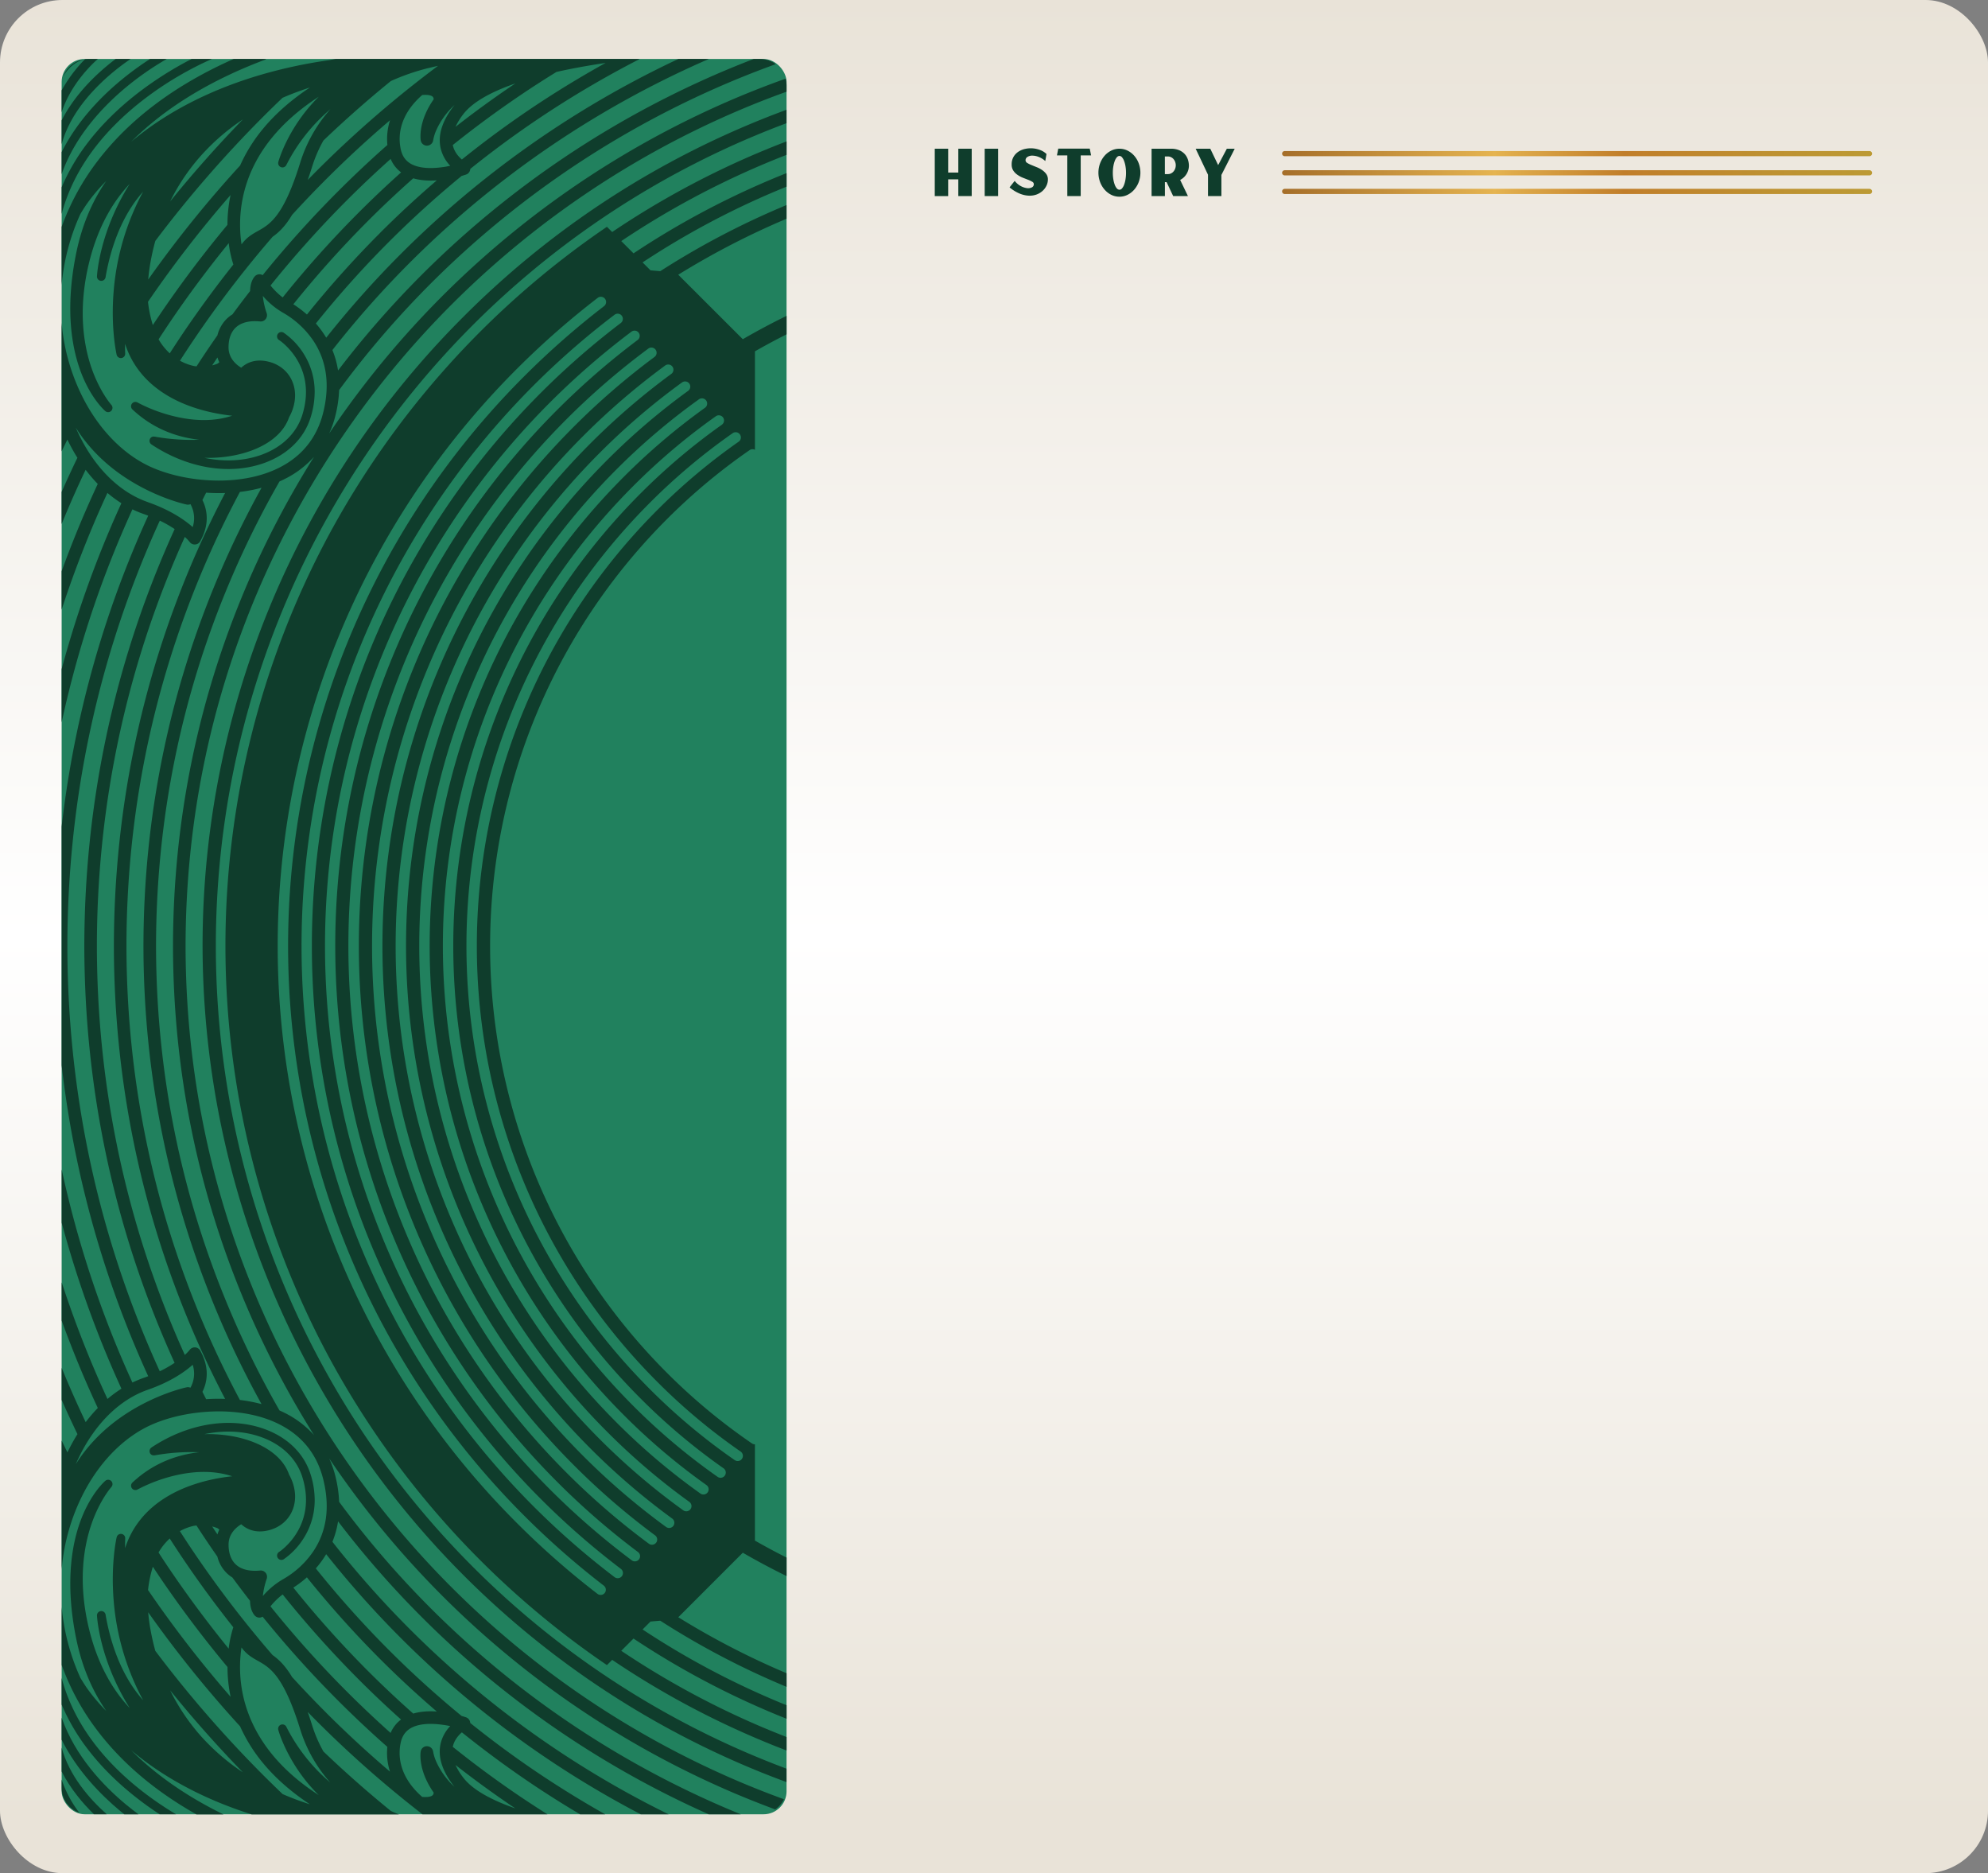 <svg xmlns="http://www.w3.org/2000/svg" xmlns:xlink="http://www.w3.org/1999/xlink" viewBox="0 0 1917.94 1806.85"><rect x="0" y="0" width="1917.94" height="1806.85" fill="#808080" stroke="none"/><defs><linearGradient id="f3f2d4d8-abd4-439d-9682-4a3f9d8ef100" x1="958.97" y1="1806.85" x2="958.97" gradientUnits="userSpaceOnUse"><stop offset="0.03" stop-color="#e9e3d8"/><stop offset="0.5" stop-color="#fff"/><stop offset="1" stop-color="#e9e3d8"/></linearGradient><linearGradient id="e3db144c-8984-433f-994c-97076e937222" x1="1236.91" y1="148.19" x2="1806.1" y2="148.19" gradientUnits="userSpaceOnUse"><stop offset="0" stop-color="#a56e29"/><stop offset="0.36" stop-color="#e5b450"/><stop offset="0.39" stop-color="#dfab4a"/><stop offset="0.58" stop-color="#c17e2a"/><stop offset="0.82" stop-color="#be9131"/><stop offset="1" stop-color="#bc9a34"/></linearGradient><linearGradient id="a86a5c43-e14e-4128-8d1a-696ac9572bf1" x1="1236.91" y1="166.7" x2="1806.1" y2="166.7" xlink:href="#e3db144c-8984-433f-994c-97076e937222"/><linearGradient id="a5baa8f9-9ccc-44f8-8cd9-167730b1697a" x1="1236.91" y1="184.65" x2="1806.1" y2="184.65" xlink:href="#e3db144c-8984-433f-994c-97076e937222"/></defs><title>historyDetailBg</title><g id="e281ad0a-a632-4155-bc8f-763211c574c0" data-name="Layer 2"><g id="a7dd9188-2f86-4453-8251-ca1abd293b81" data-name="COIN DETAIL - HISTORY"><rect width="1917.94" height="1806.85" rx="60.24" style="fill:url(#f3f2d4d8-abd4-439d-9682-4a3f9d8ef100)"/><rect x="59.47" y="56.89" width="699.36" height="1693.17" rx="22.15" style="fill:#21815e"/><path d="M582.53,1529.5a787.67,787.67,0,0,1-76.64-67.31,776.76,776.76,0,0,1,0-1099.46,790,790,0,0,1,76.83-67.46,5,5,0,1,0-6.11-8,799,799,0,0,0-77.81,68.33,786.77,786.77,0,0,0,0,1113.64,796.27,796.27,0,0,0,77.61,68.17,5,5,0,1,0,6.12-8Z" style="fill:none"/><path d="M497.82,676.83a604.85,604.85,0,0,0,129.74,663.69,589.17,589.17,0,0,0,81.31,67.9,5,5,0,0,0,5.71-8.25,579,579,0,0,1-79.93-66.75,594.81,594.81,0,0,1,0-841.92,582.62,582.62,0,0,1,78-65.44,5,5,0,0,0-5.75-8.22,592.18,592.18,0,0,0-79.31,66.56A603.33,603.33,0,0,0,497.82,676.83Z" style="fill:none"/><path d="M599.35,232.56l11.82,11.82A801.45,801.45,0,0,1,743,173.48q7.89-3.33,15.84-6.48V149.37q-11.16,4.35-22.22,9A816.76,816.76,0,0,0,599.35,232.56Z" style="fill:none"/><path d="M455.87,659.11a650.32,650.32,0,0,0,139.5,713.6,630,630,0,0,0,80.38,68,5,5,0,1,0,5.81-8.18,619.78,619.78,0,0,1-79.1-66.88,640.29,640.29,0,0,1,0-906.31,624.57,624.57,0,0,1,77.68-65.95,5,5,0,1,0-5.84-8.16,633.56,633.56,0,0,0-78.93,67A648.85,648.85,0,0,0,455.87,659.11Z" style="fill:none"/><path d="M476.85,668a627.63,627.63,0,0,0,134.61,688.65,608.77,608.77,0,0,0,80.85,67.93,5,5,0,1,0,5.76-8.22,598.45,598.45,0,0,1-79.51-66.81,617.56,617.56,0,0,1,0-874.12,602.8,602.8,0,0,1,77.82-65.69,5,5,0,0,0-5.79-8.19,612.57,612.57,0,0,0-79.13,66.79A625.77,625.77,0,0,0,476.85,668Z" style="fill:none"/><path d="M654.35,1560a762.31,762.31,0,0,0,104.46,54h0v-93.75q-21.47-10.5-42.24-22.52Z" style="fill:none"/><path d="M619.91,253.12l7.66,7.65,9.41.81a773.24,773.24,0,0,1,117.11-61.82c1.57-.67,3.16-1.31,4.74-2V180.06q-5.58,2.25-11.12,4.59A789.15,789.15,0,0,0,619.91,253.12Z" style="fill:none"/><path d="M637,1563.33l-9.4.8-7.66,7.66a788.64,788.64,0,0,0,127.79,68.47c3.7,1.56,7.4,3.08,11.12,4.59v-17.73l-4.74-2A773.24,773.24,0,0,1,637,1563.33Z" style="fill:none"/><path d="M728.3,433.84a5,5,0,0,0-5.15.31,574.52,574.52,0,0,0-79.5,66.35,582.09,582.09,0,0,0,0,823.92,572.69,572.69,0,0,0,81.77,67.87,5,5,0,0,0,2.87.87V1486q15.08,8.61,30.54,16.39V322.51q-15.45,7.78-30.53,16.39Z" style="fill:none"/><path d="M654.35,265,716.6,327.2q20.74-12,42.23-22.52V210.92h0A762.31,762.31,0,0,0,654.35,265Z" style="fill:none"/><path d="M372,623.67A741.4,741.4,0,0,0,609.52,1505.2a5,5,0,0,0,6-8A719.63,719.63,0,0,1,538.08,1430,731.47,731.47,0,0,1,615.2,328a5,5,0,1,0-6-8A742.52,742.52,0,0,0,372,623.67Z" style="fill:none"/><path d="M434.9,650.25a673.1,673.1,0,0,0,144.37,738.56,652.49,652.49,0,0,0,79.93,68,5,5,0,0,0,5.86-8.15,640.46,640.46,0,0,1-78.69-67,663,663,0,0,1,0-938.5A645.37,645.37,0,0,1,663.91,377a5,5,0,1,0-5.89-8.12,656.89,656.89,0,0,0-78.75,67.23A671.39,671.39,0,0,0,434.9,650.25Z" style="fill:none"/><path d="M549.56,163A909.34,909.34,0,0,0,327.19,376.23a121.81,121.81,0,0,1-3.51,24.29,98.66,98.66,0,0,1-6.08,17.57A894,894,0,0,1,709.68,94.65Q733.61,84.54,758,75.88a25.62,25.62,0,0,0-9.56-14q-22.71,8.2-45.08,17.65A906.48,906.48,0,0,0,549.56,163Z" style="fill:none"/><path d="M435.77,293.69A873.5,873.5,0,0,0,247.9,572.33C202.33,680.06,179.17,794.49,179,912.45c.14,118,23.3,232.39,68.87,340.13a879.78,879.78,0,0,0,466.51,466.51q20.77,8.79,41.89,16.45a25.59,25.59,0,0,0,2.53-11.12V1719q-19.16-7.05-38-15A859.4,859.4,0,0,1,195.43,913.54h0c0-.37,0-.73,0-1.09s0-.72,0-1.08h0A861.14,861.14,0,0,1,720.79,120.93q18.87-8,38-15V88.46q-22.4,8.06-44.42,17.36A873.61,873.61,0,0,0,435.77,293.69Z" style="fill:none"/><path d="M453.67,162.92a.75.75,0,0,0,0,.15,6.06,6.06,0,0,1-4.05,5.3c-.29.1-1.84.63-4.3,1.33q-36.56,30-70.05,63.49A970.6,970.6,0,0,0,304.68,312a93.24,93.24,0,0,1,10,13.7A946.63,946.63,0,0,1,654.42,56.89H617.18a964.11,964.11,0,0,0-99.51,58.81Q484.78,137.93,453.67,162.92Z" style="fill:none"/><path d="M395.44,253.36a941.14,941.14,0,0,0-74.75,84.33,87.89,87.89,0,0,1,5.45,19.73,919.68,919.68,0,0,1,372.44-289q14.19-6,28.53-11.49H683.83A934.54,934.54,0,0,0,395.44,253.36Z" style="fill:none"/><path d="M393,632.53A718.57,718.57,0,0,0,547.08,1421a704.21,704.21,0,0,0,79,68.07,5,5,0,1,0,6-8.07,692.75,692.75,0,0,1-77.86-67.1,708.51,708.51,0,0,1,0-1002.88,695.81,695.81,0,0,1,77.25-66.7,5,5,0,1,0-6-8.06,707.11,707.11,0,0,0-78.38,67.66A716.89,716.89,0,0,0,393,632.53Z" style="fill:none"/><path d="M126.58,136.71a291.36,291.36,0,0,1,25.27-19c29.07-19.45,63-34.89,100.92-45.89A467.73,467.73,0,0,1,317.88,58c2-.38,3.93-.74,5.91-1.1H256.85a5.81,5.81,0,0,1-1.49.82C202.26,77.73,159.1,104.23,126.58,136.71Z" style="fill:none"/><path d="M592.89,303.63a764.68,764.68,0,0,0,.08,1217.7,5,5,0,1,0,6.06-8A754.77,754.77,0,0,1,599,311.62a5,5,0,0,0-6.07-8Z" style="fill:none"/><path d="M455.93,313.85a847.28,847.28,0,0,0,269.58,1379q16.54,7,33.32,13.26v-17.53q-13.55-5.19-26.94-10.84a828.8,828.8,0,0,1-141.28-76.59l-5.07,5.06-4.79-3.3A845,845,0,0,1,317,1308.43a837.56,837.56,0,0,1,0-791.94A845,845,0,0,1,580.75,222.05l4.79-3.3,5.06,5.06a828.94,828.94,0,0,1,141.29-76.6q13.4-5.67,26.94-10.84V118.84q-16.77,6.27-33.32,13.26A845.17,845.17,0,0,0,455.93,313.85Z" style="fill:none"/><path d="M611.18,1580.54l-11.82,11.81a816.28,816.28,0,0,0,137.25,74.18q11.05,4.68,22.22,9v-17.63c-5.3-2.11-10.58-4.26-15.84-6.49A800.85,800.85,0,0,1,611.18,1580.54Z" style="fill:none"/><path d="M103.63,1349.42a119.56,119.56,0,0,1,13.48-9.92q-6.08-13.27-11.76-26.69a1023.66,1023.66,0,0,1-45.88-133.37v57.46q13.61,41.64,30.77,82.29Q96.68,1334.4,103.63,1349.42Z" style="fill:none"/><path d="M143,497.42c-1.45-.56-2.93-1.1-4.47-1.64a100.27,100.27,0,0,1-10.77-4.47Q122,504,116.52,516.82a1010.43,1010.43,0,0,0-57,180V797.31A992.71,992.71,0,0,1,131.63,523.2Q137.12,510.24,143,497.42Z" style="fill:none"/><path d="M83.1,1627.24a174.73,174.73,0,0,0,17.16,20.85c.72.75,1.47,1.51,2.23,2.28-13.81-19.93-23.49-43.09-28.87-69.17-11.68-56.68-3.62-95,5.21-117.24,9.72-24.44,22.33-35.23,22.86-35.67a4.18,4.18,0,0,1,5.78,6c-.11.12-11,12.34-19.09,35.39-7.42,21.26-13.81,56.39-2.16,103,9,36,24.5,59.67,38.89,74.84-29-46.23-31.46-87.1-31.56-89.07a4.18,4.18,0,0,1,8.3-.92c4.2,24.52,13.91,57.54,36.22,82.52a243.4,243.4,0,0,1-28.42-96c-2.92-35.72,2.64-60.21,2.88-61.24a4.18,4.18,0,0,1,8.25,1.13c-.13,2.88-.16,6-.1,9.38a85.32,85.32,0,0,1,16.53-29.68c24.94-29.12,64.94-37.35,86.79-39.66-15.37-5.08-32.94-5.56-52.49-1.37a152.6,152.6,0,0,0-38.83,14.12,4.18,4.18,0,0,1-4.94-6.67c17.56-16.56,39.54-26.5,64.32-29.24a197.58,197.58,0,0,0-42.89,3h0l-.3,0a4.07,4.07,0,0,1-.49,0l-.29,0-.48,0-.3-.08-.43-.13-.31-.14a2.64,2.64,0,0,1-.37-.2l-.3-.2-.33-.27a2.77,2.77,0,0,1-.25-.24,3.72,3.72,0,0,1-.3-.37c0-.06-.1-.1-.14-.17a.2.2,0,0,1,0-.08,3.68,3.68,0,0,1-.23-.44,2.59,2.59,0,0,1-.14-.29l0-.05a2.79,2.79,0,0,1-.1-.39c0-.11-.07-.21-.09-.32a3.91,3.91,0,0,1-.07-.76c0-.05,0-.09,0-.14a4.2,4.2,0,0,1,.07-.62,2.29,2.29,0,0,1,.08-.28c0-.16.08-.31.13-.45a3,3,0,0,1,.15-.31,3.48,3.48,0,0,1,.2-.38,2.83,2.83,0,0,1,.2-.28,2.88,2.88,0,0,1,.27-.34l.25-.24a3.17,3.17,0,0,1,.35-.29l.16-.13c34.8-23.14,75.43-29.85,108.69-17.94,22.78,8.15,38.77,23.92,45,44.4a82.59,82.59,0,0,1,3.78,24.16,68.3,68.3,0,0,1-10.43,36.56,69.48,69.48,0,0,1-19.14,20.4,4.18,4.18,0,1,1-4.52-7c.37-.24,36.78-24.29,22.31-71.64-5.47-17.9-19.62-31.74-39.85-39-16.83-6-35.77-6.84-54.81-2.81,21.59-.58,43.47,4,59.6,13.69,11.26,6.76,18.76,15.43,22.2,25.49a44.38,44.38,0,0,1,5.18,14.51,38.46,38.46,0,0,1,.56,6.52c0,15.68-9.81,28.59-25.46,32.5-13.51,3.38-22.05-1.67-26.48-5.8-4.7,2.81-12.25,9-12.25,19.72,0,5.81,1.26,13.87,7.24,19.29,5.17,4.68,13.21,6.62,23.23,5.62a6.07,6.07,0,0,1,6.33,8,74.34,74.34,0,0,0-3.72,16.61,75.1,75.1,0,0,1,19.46-16.2,87.9,87.9,0,0,0,29-26.58c13.11-19.39,16.44-42.75,9.9-69.41-6-24.41-20.4-42.46-42.83-53.65-17.25-8.61-38.82-12.83-62.4-12.22-21,.54-42.08,4.89-59.21,12.23-25.29,10.83-48.1,32.69-64.22,61.54a195.46,195.46,0,0,0-23.77,78.41v36.49a209.75,209.75,0,0,0,18,68.28Q80.21,1622.86,83.1,1627.24Z" style="fill:none"/><path d="M82.62,1371.79a145.68,145.68,0,0,1,11.69-13.65q-7.92-17-15.23-34.23-10.48-24.79-19.61-50v45.49c1.48,3.63,3,7.25,4.5,10.86Q72.82,1351.22,82.62,1371.79Z" style="fill:none"/><path d="M66.51,1397.84q3.81-7.59,8.17-14.52-7.89-16.35-15.21-32.94v39.14q2.74,5.7,5.54,11.37C65.5,1399.86,66,1398.85,66.51,1397.84Z" style="fill:none"/><path d="M127.75,1333.59a102.28,102.28,0,0,1,10.77-4.46c1.54-.54,3-1.09,4.47-1.64q-5.87-12.83-11.36-25.78a992.68,992.68,0,0,1-72.16-274.12v100.46a1010.07,1010.07,0,0,0,57.05,180Q122,1320.91,127.75,1333.59Z" style="fill:none"/><path d="M117.11,485.41a120.8,120.8,0,0,1-13.48-9.92q-6.93,15-13.39,30.23Q73.07,546.35,59.47,588v57.46A1023.15,1023.15,0,0,1,105.35,512.1Q111,498.67,117.11,485.41Z" style="fill:none"/><path d="M66.51,427.07c-.51-1-1-2-1.5-3.05q-2.81,5.67-5.54,11.37v39.14Q66.79,458,74.68,441.59,70.33,434.66,66.51,427.07Z" style="fill:none"/><path d="M147.46,451.27c17.13,7.34,38.16,11.69,59.21,12.23,23.58.61,45.15-3.62,62.4-12.22,22.43-11.19,36.84-29.24,42.83-53.65,6.54-26.66,3.21-50-9.9-69.41a88.07,88.07,0,0,0-29-26.59,74.88,74.88,0,0,1-19.46-16.19,74.34,74.34,0,0,0,3.72,16.61,6.07,6.07,0,0,1-6.33,8c-10-1-18.06.94-23.23,5.62-6,5.42-7.24,13.48-7.24,19.29,0,10.72,7.55,16.91,12.25,19.72,4.43-4.13,13-9.18,26.48-5.8,15.65,3.91,25.46,16.82,25.46,32.49a38.66,38.66,0,0,1-.56,6.53,44.38,44.38,0,0,1-5.18,14.51c-3.44,10.06-10.94,18.72-22.2,25.49-16.13,9.7-38,14.27-59.6,13.69,19,4,38,3.21,54.81-2.81,20.23-7.24,34.38-21.09,39.85-39,14.47-47.35-21.94-71.4-22.31-71.64a4.18,4.18,0,1,1,4.52-7,69.36,69.36,0,0,1,19.14,20.39,68.34,68.34,0,0,1,10.43,36.57,82.59,82.59,0,0,1-3.78,24.16c-6.26,20.48-22.25,36.25-45,44.4-33.26,11.9-73.89,5.2-108.69-17.94l-.16-.13-.35-.29-.25-.24a2.88,2.88,0,0,1-.27-.34,3,3,0,0,1-.2-.29,2.64,2.64,0,0,1-.2-.37,3,3,0,0,1-.15-.31c0-.14-.09-.3-.13-.45a2.29,2.29,0,0,1-.08-.28,4.2,4.2,0,0,1-.07-.62c0-.05,0-.09,0-.14a3.91,3.91,0,0,1,.07-.76c0-.11.06-.21.09-.32a2.79,2.79,0,0,1,.1-.39l0-.05c0-.1.09-.2.14-.3a4.5,4.5,0,0,1,.23-.43.36.36,0,0,1,0-.09c0-.06.1-.11.14-.16l.3-.38.25-.23.33-.27a2.61,2.61,0,0,1,.3-.2,2.64,2.64,0,0,1,.37-.2l.31-.14.43-.13.3-.08a3.91,3.91,0,0,1,.48,0l.29,0a4.07,4.07,0,0,1,.49.05c.1,0,.2,0,.3,0h0a197.58,197.58,0,0,0,42.89,3c-24.78-2.74-46.76-12.68-64.32-29.24a4.18,4.18,0,0,1,4.94-6.67,152.6,152.6,0,0,0,38.83,14.12c19.55,4.18,37.12,3.71,52.49-1.37-21.85-2.31-61.85-10.54-86.79-39.66a85.32,85.32,0,0,1-16.53-29.68c-.06,3.35,0,6.5.1,9.38a4.18,4.18,0,0,1-8.25,1.12c-.24-1-5.8-25.51-2.88-61.23a243.4,243.4,0,0,1,28.42-96.05c-22.31,25-32,58-36.22,82.52a4.18,4.18,0,0,1-8.3-.92c.1-2,2.58-42.84,31.56-89.08-14.39,15.17-29.89,38.84-38.89,74.85C74.57,298.83,81,334,88.38,355.22c8,23,19,35.27,19.09,35.39a4.18,4.18,0,0,1-5.78,6c-.53-.44-13.14-11.23-22.86-35.68C70,338.75,61.94,300.39,73.62,243.71c5.38-26.08,15.06-49.24,28.87-69.17-.76.76-1.51,1.52-2.23,2.27A175.54,175.54,0,0,0,83.1,197.67c-1.93,2.91-3.79,5.88-5.59,8.88a209.75,209.75,0,0,0-18,68.28v36.49a195.51,195.51,0,0,0,23.77,78.41C99.36,418.58,122.17,440.43,147.46,451.27Z" style="fill:none"/><path d="M94.31,466.77a145.68,145.68,0,0,1-11.69-13.65Q72.85,473.68,64,494.62c-1.53,3.61-3,7.23-4.5,10.86V551q9.16-25.17,19.61-50Q86.37,483.77,94.31,466.77Z" style="fill:none"/><path d="M445.6,1671c-3.29,2.82-7.31,7.38-8.71,13.67,0,.11,0,.22-.05.32q31.5,25.24,64.89,47.84,13,8.81,26.37,17.2h31.5q-24.81-14.68-48.71-30.81Q477.31,1696.57,445.6,1671Z" style="fill:none"/><path d="M296.91,1651.37c1.37,3.88,2.74,8,4.13,12.48A132.14,132.14,0,0,0,312,1689.34q31.35,30,65.08,57.39c2.53,1.16,5.13,2.26,7.77,3.33h22.79a1068.62,1068.62,0,0,1-101.42-89.27Q301.53,1656.11,296.91,1651.37Z" style="fill:none"/><path d="M386.87,1580.13a952.44,952.44,0,0,1-72.15-81,93.24,93.24,0,0,1-10,13.7,970.6,970.6,0,0,0,70.59,78.85q33.41,33.39,70.05,63.49c2.46.7,4,1.22,4.3,1.32a6.09,6.09,0,0,1,4.05,5.31.75.75,0,0,0,0,.15q31.05,24.94,64,47.22,32.21,21.75,66.16,40.85h34.35a945.7,945.7,0,0,1-231.31-169.93Z" style="fill:none"/><path d="M59.47,1708.76v7.84a109.62,109.62,0,0,0,17.07,32,25.58,25.58,0,0,0,8.57,1.47h5.52C80,1739.63,68,1725.57,59.47,1708.76Z" style="fill:none"/><path d="M407,1560a924.74,924.74,0,0,1-80.89-92.47,88,88,0,0,1-5.45,19.73A935.56,935.56,0,0,0,645,1750.06H683.7A918.57,918.57,0,0,1,407,1560Z" style="fill:none"/><path d="M427.2,1539.8a892.38,892.38,0,0,1-109.6-133,98.66,98.66,0,0,1,6.08,17.57,121.82,121.82,0,0,1,3.51,24.28,907.28,907.28,0,0,0,376.12,296.69q5.66,2.4,11.33,4.7h18.55a25.49,25.49,0,0,0,14.74-4.67q-19.26-7.11-38.25-15.14A885.8,885.8,0,0,1,427.2,1539.8Z" style="fill:none"/><path d="M126.58,1688.2c24,23.93,53.71,44.62,89,61.86h27.29c-33.91-10.75-64.48-25.13-91-42.87A289.25,289.25,0,0,1,126.58,1688.2Z" style="fill:none"/><path d="M59.47,1678.17v7.58c7.27,27,26.61,49.21,43.49,64.31h16.89c-1.28-1-2.56-2.07-3.86-3.15C97.48,1731.52,74.5,1708.19,59.47,1678.17Z" style="fill:none"/><path d="M84.19,1686.63a197.31,197.31,0,0,1-24.72-42.37v12.61c13,37.2,40.43,65.76,61.7,83.48,4.24,3.52,8.39,6.76,12.37,9.71H154c-5.71-3.73-11.65-7.87-17.7-12.42C115.6,1722.08,98.06,1704.91,84.19,1686.63Z" style="fill:none"/><path d="M94.56,1670.11A235.64,235.64,0,0,1,59.47,1606v12.53c5.84,22,16.34,43.15,31.3,62.9,13.38,17.65,30.33,34.26,50.37,49.36a327.35,327.35,0,0,0,28.66,19.23h19.66C150.22,1728,118.43,1701.26,94.56,1670.11Z" style="fill:none"/><path d="M413.93,641.39A695.82,695.82,0,0,0,563.18,1404.9a675.9,675.9,0,0,0,79.46,68,5,5,0,0,0,5.91-8.11,666.32,666.32,0,0,1-78.28-67,685.82,685.82,0,0,1,0-970.7,670.11,670.11,0,0,1,77.4-66.44,5,5,0,0,0-5.93-8.1A681.2,681.2,0,0,0,563.18,420,694,694,0,0,0,413.93,641.39Z" style="fill:none"/><path d="M497.21,80.49C472.59,89,455.57,99,447.14,109.92a63.07,63.07,0,0,0-7.67,12.42Q466.54,101.22,494.94,82Z" style="fill:none"/><path d="M417.89,135.19a6.07,6.07,0,0,1-12,.32c-.15-.88-2.84-17.82,12.47-39.7a4.07,4.07,0,0,0-.54-2c-1.16-1.84-5-2.6-10.51-2.14a75.47,75.47,0,0,0-11.27,12.12c-9.08,12.41-12.37,26.26-9.5,40,1.38,6.61,4.61,11.28,9.88,14.27,6.9,3.91,17.43,5,30.48,3.19,2.66-.37,5.18-.83,7.46-1.32A36.28,36.28,0,0,1,425.1,143c-2.85-12.49,1.34-26.11,12.44-40.5.3-.39.63-.78.94-1.16l-.37.33a74,74,0,0,0-16.9,23.19A41.68,41.68,0,0,0,417.89,135.19Z" style="fill:none"/><path d="M289.94,113.91A157,157,0,0,1,307.5,93.32c-17.62,11.41-32.32,24.11-43.9,38-14.62,17.48-24.36,36.88-29,57.63a128.81,128.81,0,0,0-1.62,46.8c4.94-6.81,10.44-9.9,15.83-12.93,11.51-6.46,24.56-13.79,40.6-65.34a139.41,139.41,0,0,1,29.23-52.05,172.14,172.14,0,0,0-42.45,53.8,4.18,4.18,0,0,1-7.76-3C268.7,155.41,274,136.18,289.94,113.91Z" style="fill:none"/><path d="M225.09,255.16a109.63,109.63,0,0,1-4.49-20.59q-30.42,37.37-57.41,77.24Q158,319.51,153,327.31a56.93,56.93,0,0,0,10.77,13.53q6.42-10,13.07-19.87Q199.61,287.2,225.09,255.16Z" style="fill:none"/><path d="M211.57,1475.48a13.79,13.79,0,0,0-2-1.46,38.63,38.63,0,0,0-4.93-1.55c1.69,2.55,3.37,5.1,5.08,7.63A32.18,32.18,0,0,1,211.57,1475.48Z" style="fill:none"/><path d="M398.68,172q-22.41,19.86-43.57,41A997.36,997.36,0,0,0,283,293.5a104.64,104.64,0,0,1,13.09,9.9,979.19,979.19,0,0,1,70.63-78.78Q393,198.3,421.39,174C413.94,174.49,406,174.15,398.68,172Z" style="fill:none"/><path d="M204.67,352.43a37.17,37.17,0,0,0,4.93-1.54,13.11,13.11,0,0,0,2-1.47,31.6,31.6,0,0,1-1.82-4.61C208,347.34,206.36,349.89,204.67,352.43Z" style="fill:none"/><path d="M373.7,139.84A58.69,58.69,0,0,1,376.27,116q-31.87,27.17-61.49,56.75-16.87,16.86-33,34.52c-6.68,11.13-13,17.1-18.82,21.17a1054,1054,0,0,0-76.14,99.37q-6.76,10-13.28,20.18a49.92,49.92,0,0,0,5.2,2.52,48.9,48.9,0,0,0,8.44,2.63c.81.12,1.6.21,2.37.29q5.35-8.29,10.87-16.47,4.58-6.77,9.27-13.46a33.43,33.43,0,0,1,9.83-16.74,32.71,32.71,0,0,1,4.68-3.49q8.35-11.36,17-22.48c.16-5.35,1.34-10.45,4.44-14.06a6.08,6.08,0,0,1,5.24-2.08,5.94,5.94,0,0,1,2.47.83,1038.14,1038.14,0,0,1,73-81.14Q349.31,161.36,373.7,139.84Z" style="fill:none"/><path d="M386.92,166.27a30.82,30.82,0,0,1-10.08-13q-21.51,19.2-41.9,39.57a1027.1,1027.1,0,0,0-74,82.54,68.64,68.64,0,0,0,11.75,11.54,1008.24,1008.24,0,0,1,73.84-82.49Q366.16,184.82,386.92,166.27Z" style="fill:none"/><path d="M301,161.06c-1.39,4.45-2.76,8.6-4.13,12.48q4.62-4.74,9.29-9.42A1068.51,1068.51,0,0,1,422.55,63.5c-3.07.66-6.16,1.37-9.27,2.15a213.94,213.94,0,0,0-36.22,12.52q-33.68,27.39-65.08,57.4A131.87,131.87,0,0,0,301,161.06Z" style="fill:none"/><path d="M60.83,74.29a25.56,25.56,0,0,0-1.36,8.24v4.68A137.72,137.72,0,0,1,82,57.09c-.43,0-.86.11-1.29.19A33.55,33.55,0,0,0,60.83,74.29Z" style="fill:none"/><path d="M59.47,108.31v7.84C69,97.38,82.8,82,94.31,71.34a221.08,221.08,0,0,1,17.25-14.45H94.39C89.49,61.17,68.27,80.88,59.47,108.31Z" style="fill:none"/><path d="M59.47,139.16v7.58c15-30,38-53.35,56.52-68.74a294,294,0,0,1,28.8-21.11H126C110.8,67.12,70.71,97.44,59.47,139.16Z" style="fill:none"/><path d="M153.15,305a1090.67,1090.67,0,0,1,66.33-88.15,140.85,140.85,0,0,1,3-28.76,1109.79,1109.79,0,0,0-79.66,103,120.48,120.48,0,0,0,4.67,22.44Q150.28,309.29,153.15,305Z" style="fill:none"/><path d="M254.29,123.52c11.93-14.28,26.88-27.35,44.67-39.1a275.44,275.44,0,0,0-26.41,9.94q-9.23,8.83-18.27,17.84A1142.38,1142.38,0,0,0,149.82,232.43c-1.41,5.19-2.68,10.47-3.76,15.87a191.73,191.73,0,0,0-3.1,21.32,1126.74,1126.74,0,0,1,88.66-110A153.77,153.77,0,0,1,254.29,123.52Z" style="fill:none"/><path d="M189.33,155.45a196.89,196.89,0,0,0-25.13,38.83q33.21-41.1,70.07-79A209.47,209.47,0,0,0,189.33,155.45Z" style="fill:none"/><path d="M90.77,143.44c-15,19.75-25.46,40.88-31.3,62.9v12.53A235.64,235.64,0,0,1,94.56,154.8c30.78-40.18,74.73-73,130.85-97.91h-21a325.05,325.05,0,0,0-63.28,37.19C121.1,109.18,104.15,125.79,90.77,143.44Z" style="fill:none"/><path d="M59.47,168v12.62a197.07,197.07,0,0,1,24.72-42.37c13.87-18.28,31.41-35.45,52.11-51a339,339,0,0,1,48.57-30.37h-24a282.94,282.94,0,0,0-39.74,27.67C99.9,102.28,72.46,130.84,59.47,168Z" style="fill:none"/><path d="M436.89,140.21c1.4,6.29,5.42,10.85,8.71,13.66q31.68-25.47,65.29-48.22,35.63-24.06,73.36-44.93c-11.82,1.71-25.73,4-40.14,7.08-2.46.52-4.87,1.06-7.25,1.59q-17.8,11-35.13,22.66-33.35,22.53-64.89,47.83C436.86,140,436.87,140.1,436.89,140.21Z" style="fill:none"/><path d="M248.86,1602.1c-5.39-3-10.89-6.11-15.83-12.93a128.81,128.81,0,0,0,1.62,46.8c4.59,20.76,14.33,40.15,29,57.64,11.58,13.87,26.28,26.57,43.9,38A158.34,158.34,0,0,1,289.94,1711c-15.91-22.27-21.24-41.51-21.46-42.31a4.18,4.18,0,0,1,7.76-3,172.14,172.14,0,0,0,42.45,53.8,139.41,139.41,0,0,1-29.23-52C273.42,1615.9,260.37,1608.57,248.86,1602.1Z" style="fill:none"/><path d="M373.7,1685.06q-24.37-21.48-47.33-44.44a1038.14,1038.14,0,0,1-73-81.14,6,6,0,0,1-7.71-1.25c-3.1-3.62-4.28-8.71-4.44-14.06q-8.65-11.13-17-22.48a32.71,32.71,0,0,1-4.68-3.49,33.43,33.43,0,0,1-9.83-16.74q-4.68-6.7-9.27-13.47-5.52-8.16-10.87-16.46c-.77.08-1.56.17-2.37.29a48,48,0,0,0-8.44,2.63,49.92,49.92,0,0,0-5.2,2.52q6.52,10.17,13.28,20.18A1054,1054,0,0,0,263,1596.52c5.83,4.07,12.14,10,18.82,21.16q16.11,17.65,33,34.53,29.55,29.57,61.49,56.74A58.65,58.65,0,0,1,373.7,1685.06Z" style="fill:none"/><path d="M254.29,1701.39a154,154,0,0,1-22.67-36.1,1126.74,1126.74,0,0,1-88.66-110,191.73,191.73,0,0,0,3.1,21.32c1.08,5.4,2.35,10.67,3.76,15.86a1142.49,1142.49,0,0,0,104.46,120.24q9,9,18.27,17.83a273,273,0,0,0,26.41,10C281.17,1728.74,266.22,1715.67,254.29,1701.39Z" style="fill:none"/><path d="M346.54,1620.46A1008.24,1008.24,0,0,1,272.7,1538,68.64,68.64,0,0,0,261,1549.51a1027.1,1027.1,0,0,0,74,82.54q20.37,20.35,41.9,39.57a30.82,30.82,0,0,1,10.08-13Q366.19,1640.09,346.54,1620.46Z" style="fill:none"/><path d="M274.48,462.13c-1.59.79-3.2,1.53-4.82,2.25a900.59,900.59,0,0,0-48,96.85c-47.06,111.25-71,229.41-71.12,351.22.14,121.81,24.06,240,71.12,351.23a900.59,900.59,0,0,0,48,96.85c1.62.71,3.23,1.45,4.82,2.25a93.94,93.94,0,0,1,28.5,21.54,886.57,886.57,0,0,1-66.24-127c-46.07-108.92-69.55-224.56-69.83-343.77h0c0-.37,0-.73,0-1.09s0-.72,0-1.08h0c.28-119.21,23.76-234.86,69.83-343.77a886,886,0,0,1,66.24-127A93.94,93.94,0,0,1,274.48,462.13Z" style="fill:none"/><path d="M497.21,1744.42l-2.27-1.52q-28.38-19.17-55.47-40.33a63.07,63.07,0,0,0,7.67,12.42C455.57,1725.91,472.59,1735.86,497.21,1744.42Z" style="fill:none"/><path d="M220.6,1590.34a110,110,0,0,1,4.49-20.6q-25.41-32-48.3-65.8-6.64-9.86-13.07-19.87A56.73,56.73,0,0,0,153,1497.6q5.06,7.79,10.24,15.5Q190.09,1552.91,220.6,1590.34Z" style="fill:none"/><path d="M219.48,1608a1092.43,1092.43,0,0,1-66.33-88.15q-2.88-4.26-5.71-8.56a120.15,120.15,0,0,0-4.67,22.44,1109.66,1109.66,0,0,0,79.66,103A140.76,140.76,0,0,1,219.48,1608Z" style="fill:none"/><path d="M189.33,1669.45a209.25,209.25,0,0,0,44.94,40.21q-36.79-37.85-70.07-79A196.53,196.53,0,0,0,189.33,1669.45Z" style="fill:none"/><path d="M109.87,913.54h0c0-.37,0-.73,0-1.09s0-.72,0-1.08h0c.28-126.91,25.27-250,74.31-366q15-35.5,33-69.82a179.49,179.49,0,0,1-18.29-.32q-1.81,3.56-3.6,7.12a39,39,0,0,1,4.16,17.4c0,6.64-1.73,14.14-6.29,22.35a6.07,6.07,0,0,1-10.19.65A40.21,40.21,0,0,0,178.3,518q-4.74,10.49-9.23,21.07c-50,118.29-75.46,243.92-75.6,373.43.14,129.51,25.57,255.15,75.6,373.43q4.49,10.59,9.23,21.07a40.71,40.71,0,0,0,4.67-4.82,6.07,6.07,0,0,1,10.19.64c4.56,8.22,6.29,15.71,6.29,22.36a39,39,0,0,1-4.16,17.4q1.78,3.57,3.6,7.11a182.43,182.43,0,0,1,18.29-.31q-17.94-34.27-33-69.82C135.14,1163.56,110.15,1040.44,109.87,913.54Z" style="fill:none"/><path d="M183.74,486.34a6.12,6.12,0,0,1-3.68.39c-1.18-.25-29.35-6.32-59.4-26.18-15.79-10.43-33.73-25.93-47.56-48q2,4.62,4.24,9.08c15.72,31.28,38.86,53.55,65.17,62.7,22.38,7.79,36.07,17.6,43.4,24.14A27.86,27.86,0,0,0,183.74,486.34Z" style="fill:none"/><path d="M396.43,1666.87c-5.27,3-8.5,7.66-9.88,14.26-2.87,13.78.42,27.63,9.5,40a75.47,75.47,0,0,0,11.27,12.12c5.55.46,9.35-.3,10.51-2.14a4.07,4.07,0,0,0,.54-2.05c-15.31-21.89-12.62-38.82-12.47-39.7a6.07,6.07,0,0,1,12,.31,41.54,41.54,0,0,0,3.32,10.33,73.85,73.85,0,0,0,16.9,23.18l.37.34c-.31-.39-.64-.77-.94-1.16-11.1-14.39-15.29-28-12.44-40.5a36.28,36.28,0,0,1,9.27-16.9c-2.28-.49-4.8-1-7.46-1.32C413.86,1661.85,403.33,1663,396.43,1666.87Z" style="fill:none"/><path d="M138.39,913.54h0v-2.17h0c.28-123.06,24.52-242.44,72.07-354.87a915.74,915.74,0,0,1,41.85-86,146.62,146.62,0,0,1-20.84,4q-19.77,37-36.12,75.62C146.81,664.89,122.13,786.79,122,912.45c.14,125.66,24.82,247.56,73.36,362.33q16.29,38.54,36.12,75.63a145.23,145.23,0,0,1,20.84,4,915.74,915.74,0,0,1-41.85-86C162.91,1156,138.67,1036.6,138.39,913.54Z" style="fill:none"/><path d="M142.51,1340.58c-26.31,9.15-49.45,31.42-65.17,62.7q-2.24,4.46-4.24,9.07c13.83-22.07,31.77-37.56,47.56-48,30.05-19.85,58.22-25.92,59.4-26.17a6,6,0,0,1,3.68.39,27.86,27.86,0,0,0,2.17-22.13C178.58,1323,164.89,1332.79,142.51,1340.58Z" style="fill:none"/><path d="M168.45,1314.57q-5.43-11.91-10.54-24c-50.53-119.46-76.27-246.32-76.56-377.07h0c0-.37,0-.73,0-1.09s0-.72,0-1.08h0c.29-130.76,26-257.61,76.56-377.07q5.09-12,10.54-24a117.09,117.09,0,0,0-14.32-8.14q-5.85,12.8-11.33,25.72C91.28,649.73,65.1,779.09,65,912.45c.15,133.36,26.33,262.73,77.85,384.53q5.46,12.94,11.33,25.72A115.84,115.84,0,0,0,168.45,1314.57Z" style="fill:none"/><path d="M283,1531.41a997.36,997.36,0,0,0,72.13,80.47q21.13,21.13,43.57,41c7.28-2.13,15.26-2.47,22.71-2q-28.31-24.29-54.69-50.64a980.9,980.9,0,0,1-70.63-78.78A104.64,104.64,0,0,1,283,1531.41Z" style="fill:none"/><path d="M59.47,116.15v23c11.24-41.72,51.33-72,66.54-82.27H111.56A221.08,221.08,0,0,0,94.31,71.34C82.8,82,69,97.38,59.47,116.15Z" style="fill:#0f3d2c"/><path d="M59.47,1724.42a25.65,25.65,0,0,0,17.07,24.17,109.62,109.62,0,0,1-17.07-32Z" style="fill:#0f3d2c"/><path d="M59.47,108.31c8.8-27.43,30-47.14,34.92-51.42H85.11a24.77,24.77,0,0,0-3.12.2A137.72,137.72,0,0,0,59.47,87.21Z" style="fill:#0f3d2c"/><path d="M80.7,57.28a25.64,25.64,0,0,0-19.87,17A33.55,33.55,0,0,1,80.7,57.28Z" style="fill:#0f3d2c"/><path d="M59.47,1656.87v21.3c15,30,38,53.35,56.52,68.74,1.3,1.08,2.58,2.12,3.86,3.15h13.69c-4-3-8.13-6.19-12.37-9.71C99.9,1722.63,72.46,1694.07,59.47,1656.87Z" style="fill:#0f3d2c"/><path d="M590.6,223.81l-5.06-5.06-4.79,3.3A845,845,0,0,0,317,516.49a837.56,837.56,0,0,0,0,791.94,845,845,0,0,0,263.76,294.44l4.79,3.3,5.07-5.06a828.8,828.8,0,0,0,141.28,76.59q13.4,5.67,26.94,10.84v-13q-11.16-4.35-22.22-9a816.28,816.28,0,0,1-137.25-74.18l11.82-11.81A800.85,800.85,0,0,0,743,1651.42c5.26,2.23,10.54,4.38,15.84,6.49v-13.06c-3.72-1.51-7.42-3-11.12-4.59a788.64,788.64,0,0,1-127.79-68.47l7.66-7.66,9.4-.8a773.24,773.24,0,0,0,117.11,61.82l4.74,2V1614h0a762.31,762.31,0,0,1-104.46-54l62.24-62.24q20.76,12,42.24,22.52v-17.83q-15.47-7.79-30.54-16.39v-92.86a5,5,0,0,1-2.87-.87,572.69,572.69,0,0,1-81.77-67.87,582.09,582.09,0,0,1,0-823.92,574.52,574.52,0,0,1,79.5-66.35,5,5,0,0,1,5.15-.31V338.9q15.06-8.61,30.53-16.39V304.68q-21.47,10.5-42.23,22.52L654.35,265a762.31,762.31,0,0,1,104.46-54h0V197.79c-1.58.66-3.17,1.3-4.74,2A773.24,773.24,0,0,0,637,261.58l-9.41-.81-7.66-7.65a789.15,789.15,0,0,1,127.8-68.47q5.55-2.34,11.12-4.59V167q-8,3.15-15.84,6.48a801.45,801.45,0,0,0-131.82,70.9l-11.82-11.82a816.76,816.76,0,0,1,137.26-74.18q11.05-4.68,22.22-9v-13q-13.55,5.19-26.94,10.84A828.94,828.94,0,0,0,590.6,223.81Zm-7.15,1312.72a5,5,0,0,1-7,.92,796.27,796.27,0,0,1-77.61-68.17,786.77,786.77,0,0,1,0-1113.64,799,799,0,0,1,77.81-68.33,5,5,0,0,1,6.11,8,790,790,0,0,0-76.83,67.46,776.75,776.75,0,0,0,0,1099.46,787.67,787.67,0,0,0,76.64,67.31A5,5,0,0,1,583.45,1536.53ZM713.85,419.07a5,5,0,0,1-1.23,7,582.62,582.62,0,0,0-78,65.44,594.8,594.8,0,0,0,0,841.92,579,579,0,0,0,79.93,66.75,5,5,0,0,1-5.71,8.25,589.17,589.17,0,0,1-81.31-67.9,604.85,604.85,0,0,1,0-856.12,592.18,592.18,0,0,1,79.31-66.56A5,5,0,0,1,713.85,419.07Zm-16.27-16.35a5,5,0,0,1-1.2,7,602.8,602.8,0,0,0-77.82,65.69,617.55,617.55,0,0,0,0,874.12,598.45,598.45,0,0,0,79.51,66.81,5,5,0,1,1-5.76,8.22,608.77,608.77,0,0,1-80.85-67.93,627.61,627.61,0,0,1,0-888.31,612.57,612.57,0,0,1,79.13-66.79A5,5,0,0,1,697.58,402.72ZM681.3,386.36a5,5,0,0,1-1.16,7,624.57,624.57,0,0,0-77.68,65.95,640.29,640.29,0,0,0,0,906.31,619.78,619.78,0,0,0,79.1,66.88,5,5,0,1,1-5.81,8.18,630,630,0,0,1-80.38-68,650.32,650.32,0,0,1,0-920.5,633.56,633.56,0,0,1,78.93-67A5,5,0,0,1,681.3,386.36ZM658,368.89a5,5,0,1,1,5.89,8.12,645.37,645.37,0,0,0-77.54,66.2,663,663,0,0,0,0,938.5,640.46,640.46,0,0,0,78.69,67,5,5,0,0,1-5.86,8.15,652.49,652.49,0,0,1-79.93-68,673.08,673.08,0,0,1,0-952.69A656.89,656.89,0,0,1,658,368.89Zm-16.28-16.32a5,5,0,0,1,5.93,8.1,670.11,670.11,0,0,0-77.4,66.44,685.8,685.8,0,0,0,0,970.7,666.32,666.32,0,0,0,78.28,67,5,5,0,0,1-5.91,8.11,675.9,675.9,0,0,1-79.46-68,695.82,695.82,0,0,1,0-984.88A681.2,681.2,0,0,1,641.74,352.57Zm-16.28-16.31a5,5,0,1,1,6,8.06A695.81,695.81,0,0,0,554.18,411a708.49,708.49,0,0,0,0,1002.88A692.75,692.75,0,0,0,632,1481a5,5,0,1,1-6,8.07,704.21,704.21,0,0,1-79-68.07,718.57,718.57,0,0,1,0-1017.08A707.11,707.11,0,0,1,625.46,336.26Zm-9.26-15.32a5,5,0,0,1-1,7,731.31,731.31,0,0,0-77.12,1102,719.63,719.63,0,0,0,77.46,67.16,5,5,0,1,1-6,8A731.4,731.4,0,0,1,531,1437.09,741.6,741.6,0,0,1,609.17,319.94,5,5,0,0,1,616.2,320.94Zm-16.28-16.35a5,5,0,0,1-1,7A754.67,754.67,0,0,0,599,1513.33a5,5,0,0,1-6.06,8,764.76,764.76,0,0,1-.08-1217.7A5,5,0,0,1,599.92,304.59Z" style="fill:#0f3d2c"/><path d="M94.56,154.8a235.64,235.64,0,0,0-35.09,64.07v56a209.75,209.75,0,0,1,18-68.28c1.8-3,3.66-6,5.59-8.88a175.54,175.54,0,0,1,17.16-20.86c.72-.75,1.47-1.51,2.23-2.27C88.68,194.47,79,217.63,73.62,243.71c-11.68,56.68-3.62,95,5.21,117.23,9.72,24.45,22.33,35.24,22.86,35.68a4.18,4.18,0,0,0,5.78-6c-.11-.12-11-12.34-19.09-35.39C81,334,74.57,298.83,86.22,252.24c9-36,24.5-59.68,38.89-74.85-29,46.24-31.46,87.1-31.56,89.08a4.18,4.18,0,0,0,8.3.92c4.2-24.52,13.91-57.55,36.22-82.52a243.4,243.4,0,0,0-28.42,96.05c-2.92,35.72,2.64,60.21,2.88,61.23a4.18,4.18,0,0,0,8.25-1.12c-.13-2.88-.16-6-.1-9.38a85.32,85.32,0,0,0,16.53,29.68C162.15,390.45,202.15,398.68,224,401c-15.37,5.08-32.94,5.55-52.49,1.37a152.6,152.6,0,0,1-38.83-14.12,4.18,4.18,0,0,0-4.94,6.67c17.56,16.56,39.54,26.5,64.32,29.24a197.58,197.58,0,0,1-42.89-3h0c-.1,0-.2,0-.3,0a4.07,4.07,0,0,0-.49-.05l-.29,0a3.91,3.91,0,0,0-.48,0l-.3.08-.43.13-.31.14a2.64,2.64,0,0,0-.37.2,2.61,2.61,0,0,0-.3.2l-.33.27-.25.23-.3.38c0,.05-.1.1-.14.16a.36.36,0,0,0,0,.09,4.5,4.5,0,0,0-.23.43c-.05.1-.1.2-.14.3l0,.05a2.79,2.79,0,0,0-.1.39c0,.11-.07.21-.09.32a3.91,3.91,0,0,0-.07.76c0,.05,0,.09,0,.14a4.2,4.2,0,0,0,.07.62,2.29,2.29,0,0,0,.08.28c0,.15.08.31.13.45a3,3,0,0,0,.15.31,2.64,2.64,0,0,0,.2.37,3,3,0,0,0,.2.29,2.88,2.88,0,0,0,.27.34l.25.24.35.29.16.13c34.8,23.14,75.43,29.84,108.69,17.94,22.78-8.15,38.77-23.92,45-44.4a82.59,82.59,0,0,0,3.78-24.16,68.34,68.34,0,0,0-10.43-36.57A69.36,69.36,0,0,0,274,321.16a4.18,4.18,0,1,0-4.52,7c.37.24,36.78,24.29,22.31,71.64-5.47,17.89-19.62,31.74-39.85,39-16.83,6-35.77,6.84-54.81,2.81,21.59.58,43.47-4,59.6-13.69,11.26-6.77,18.76-15.43,22.2-25.49a44.38,44.38,0,0,0,5.18-14.51,38.66,38.66,0,0,0,.56-6.53c0-15.67-9.81-28.58-25.46-32.49-13.51-3.38-22.05,1.67-26.48,5.8-4.7-2.81-12.25-9-12.25-19.72,0-5.81,1.26-13.87,7.24-19.29,5.17-4.68,13.21-6.63,23.23-5.62a6.07,6.07,0,0,0,6.33-8,74.34,74.34,0,0,1-3.72-16.61A74.88,74.88,0,0,0,273,301.63a88.07,88.07,0,0,1,29,26.59c13.11,19.39,16.44,42.75,9.9,69.41-6,24.41-20.4,42.46-42.83,53.65-17.25,8.6-38.82,12.83-62.4,12.22-21-.54-42.08-4.89-59.21-12.23-25.29-10.84-48.1-32.69-64.22-61.54a195.51,195.51,0,0,1-23.77-78.41V435.39Q62.22,429.69,65,424c.49,1,1,2,1.5,3.05q3.81,7.59,8.17,14.52-7.89,16.35-15.21,32.94v31c1.48-3.63,3-7.25,4.5-10.86q8.85-20.92,18.65-41.5a145.68,145.68,0,0,0,11.69,13.65q-7.92,17-15.23,34.23Q68.6,525.78,59.47,551v37q13.61-41.64,30.77-82.29,6.44-15.21,13.39-30.23a120.8,120.8,0,0,0,13.48,9.92Q111,498.68,105.35,512.1A1023.15,1023.15,0,0,0,59.47,645.47v51.39a1010.43,1010.43,0,0,1,57.05-180Q122,504,127.75,491.31a100.27,100.27,0,0,0,10.77,4.47c1.54.54,3,1.08,4.47,1.64q-5.87,12.81-11.36,25.78A992.71,992.71,0,0,0,59.47,797.31v230.28a992.68,992.68,0,0,0,72.16,274.12q5.49,13,11.36,25.78c-1.45.55-2.93,1.1-4.47,1.64a102.28,102.28,0,0,0-10.77,4.46q-5.79-12.67-11.23-25.51a1010.07,1010.07,0,0,1-57-180v51.39a1023.66,1023.66,0,0,0,45.88,133.37q5.69,13.43,11.76,26.69a119.56,119.56,0,0,0-13.48,9.92q-6.93-15-13.39-30.23-17.17-40.64-30.77-82.29v37q9.16,25.17,19.61,50,7.29,17.23,15.23,34.23a145.68,145.68,0,0,0-11.69,13.65q-9.77-20.58-18.65-41.5c-1.53-3.61-3-7.23-4.5-10.86v31q7.32,16.57,15.21,32.94-4.35,6.93-8.17,14.52c-.51,1-1,2-1.5,3.05q-2.81-5.67-5.54-11.37v124.07a195.46,195.46,0,0,1,23.77-78.41c16.12-28.85,38.93-50.71,64.22-61.54,17.13-7.34,38.16-11.69,59.21-12.23,23.58-.61,45.15,3.61,62.4,12.22,22.43,11.19,36.84,29.24,42.83,53.65,6.54,26.66,3.21,50-9.9,69.41a87.9,87.9,0,0,1-29,26.58,75.1,75.1,0,0,0-19.46,16.2,74.34,74.34,0,0,1,3.72-16.61,6.07,6.07,0,0,0-6.33-8c-10,1-18.06-.94-23.23-5.62-6-5.42-7.24-13.48-7.24-19.29,0-10.73,7.55-16.91,12.25-19.72,4.43,4.13,13,9.18,26.48,5.8,15.65-3.91,25.46-16.82,25.46-32.5a38.46,38.46,0,0,0-.56-6.52,44.38,44.38,0,0,0-5.18-14.51c-3.44-10.06-10.94-18.73-22.2-25.49-16.13-9.7-38-14.27-59.6-13.69,19-4,38-3.21,54.81,2.81,20.23,7.24,34.38,21.08,39.85,39,14.47,47.35-21.94,71.4-22.31,71.64a4.18,4.18,0,1,0,4.52,7,69.48,69.48,0,0,0,19.14-20.4,68.3,68.3,0,0,0,10.43-36.56,82.59,82.59,0,0,0-3.78-24.16c-6.26-20.48-22.25-36.25-45-44.4-33.26-11.91-73.89-5.2-108.69,17.94l-.16.13a3.17,3.17,0,0,0-.35.29l-.25.24a2.88,2.88,0,0,0-.27.34,2.83,2.83,0,0,0-.2.28,3.48,3.48,0,0,0-.2.38,3,3,0,0,0-.15.31c0,.14-.09.29-.13.45a2.29,2.29,0,0,0-.08.28,4.2,4.2,0,0,0-.07.62s0,.09,0,.14a3.91,3.91,0,0,0,.07.76c0,.11.06.21.09.32a2.79,2.79,0,0,0,.1.39l0,.05a2.59,2.59,0,0,0,.14.29,3.68,3.68,0,0,0,.23.44.2.2,0,0,0,0,.08c0,.07.1.11.14.17a3.72,3.72,0,0,0,.3.37,2.77,2.77,0,0,0,.25.24l.33.27.3.2a2.64,2.64,0,0,0,.37.2l.31.14.43.13.3.08.48,0,.29,0a4.07,4.07,0,0,0,.49,0l.3,0h0a197.58,197.58,0,0,1,42.89-3c-24.78,2.74-46.76,12.68-64.32,29.24a4.18,4.18,0,0,0,4.94,6.67,152.6,152.6,0,0,1,38.83-14.12c19.55-4.19,37.12-3.71,52.49,1.37-21.85,2.31-61.85,10.54-86.79,39.66a85.32,85.32,0,0,0-16.53,29.68c-.06-3.36,0-6.5.1-9.38a4.18,4.18,0,0,0-8.25-1.13c-.24,1-5.8,25.52-2.88,61.24a243.4,243.4,0,0,0,28.42,96c-22.31-25-32-58-36.22-82.52a4.18,4.18,0,0,0-8.3.92c.1,2,2.58,42.84,31.56,89.07-14.39-15.17-29.89-38.83-38.89-74.84-11.65-46.59-5.26-81.72,2.16-103,8-23,19-35.27,19.09-35.39a4.18,4.18,0,0,0-5.78-6c-.53.44-13.14,11.23-22.86,35.67-8.83,22.2-16.89,60.56-5.21,117.24,5.38,26.08,15.06,49.24,28.87,69.17-.76-.77-1.51-1.53-2.23-2.28a174.73,174.73,0,0,1-17.16-20.85q-2.89-4.38-5.59-8.88a209.75,209.75,0,0,1-18-68.28v56a235.64,235.64,0,0,0,35.09,64.07c23.87,31.15,55.66,57.9,94.9,80h26.08c-35.25-17.24-65-37.93-89-61.86a289.25,289.25,0,0,0,25.27,19c26.5,17.74,57.07,32.12,91,42.87h142c-2.64-1.07-5.24-2.17-7.77-3.33q-33.68-27.37-65.08-57.39A132.14,132.14,0,0,1,301,1663.85c-1.39-4.45-2.76-8.6-4.13-12.48q4.62,4.74,9.29,9.42a1068.62,1068.62,0,0,0,101.42,89.27H528.1q-13.32-8.4-26.37-17.2-33.35-22.54-64.89-47.84c0-.1,0-.21.05-.32,1.4-6.29,5.42-10.85,8.71-13.67q31.68,25.47,65.29,48.22,23.86,16.13,48.71,30.81h24.23q-33.89-19.1-66.16-40.85-32.89-22.23-64-47.22a.75.75,0,0,1,0-.15,6.09,6.09,0,0,0-4.05-5.31c-.29-.1-1.84-.62-4.3-1.32q-36.56-30-70.05-63.49a970.6,970.6,0,0,1-70.59-78.85,93.24,93.24,0,0,0,10-13.7,946.43,946.43,0,0,0,303.46,250.89H645a937.12,937.12,0,0,1-324.3-262.84,88,88,0,0,0,5.45-19.73A919.48,919.48,0,0,0,683.7,1750.06h30.94q-5.67-2.31-11.33-4.7a908.05,908.05,0,0,1-376.12-296.69,121.82,121.82,0,0,0-3.51-24.28,98.66,98.66,0,0,0-6.08-17.57,893.89,893.89,0,0,0,392.08,323.43q19,8,38.25,15.14a25.84,25.84,0,0,0,8.37-9.85q-21.1-7.68-41.89-16.45A879.78,879.78,0,0,1,247.9,1252.58c-45.57-107.74-68.73-222.17-68.87-340.13.14-118,23.3-232.39,68.87-340.12A879.78,879.78,0,0,1,714.41,105.82q22-9.31,44.42-17.36V82.53a25.59,25.59,0,0,0-.88-6.65q-24.35,8.66-48.27,18.77A894,894,0,0,0,317.6,418.09a98.66,98.66,0,0,0,6.08-17.57,121.81,121.81,0,0,0,3.51-24.29A907.28,907.28,0,0,1,703.31,79.54q22.35-9.45,45.08-17.65a25.5,25.5,0,0,0-15.2-5h-6.08q-14.34,5.51-28.53,11.49a920.79,920.79,0,0,0-372.44,289,87.89,87.89,0,0,0-5.45-19.73A935.45,935.45,0,0,1,683.83,56.89H654.42a947.57,947.57,0,0,0-339.7,268.85,93.24,93.24,0,0,0-10-13.7,970.6,970.6,0,0,1,70.59-78.85q33.41-33.39,70.05-63.49c2.46-.7,4-1.23,4.3-1.33a6.06,6.06,0,0,0,4.05-5.3.75.75,0,0,1,0-.15q31.05-24.94,64-47.22a964.11,964.11,0,0,1,99.51-58.81H323.79c-2,.36-4,.72-5.91,1.1a467.73,467.73,0,0,0-65.11,13.83c-37.9,11-71.85,26.44-100.92,45.89a291.36,291.36,0,0,0-25.27,19c32.52-32.48,75.68-59,128.78-79a5.81,5.81,0,0,0,1.49-.82H225.41C169.29,81.77,125.34,114.62,94.56,154.8ZM209.6,1474a13.79,13.79,0,0,1,2,1.46,32.18,32.18,0,0,0-1.82,4.62c-1.71-2.53-3.39-5.08-5.08-7.63A38.63,38.63,0,0,1,209.6,1474Zm-45.88,10q6.42,10,13.07,19.87,22.82,33.76,48.3,65.8a110,110,0,0,0-4.49,20.6q-30.42-37.38-57.41-77.24-5.19-7.69-10.24-15.5A56.73,56.73,0,0,1,163.72,1484.07Zm-16.28,27.25q2.84,4.29,5.71,8.56A1092.43,1092.43,0,0,0,219.48,1608a140.76,140.76,0,0,0,3,28.75,1109.66,1109.66,0,0,1-79.66-103A120.15,120.15,0,0,1,147.44,1511.32Zm41.89,158.13a196.53,196.53,0,0,1-25.13-38.82q33.21,41.1,70.07,79A209.25,209.25,0,0,1,189.33,1669.45Zm83.22,61.09q-9.23-8.82-18.27-17.83a1142.49,1142.49,0,0,1-104.46-120.24c-1.41-5.19-2.68-10.46-3.76-15.86a191.73,191.73,0,0,1-3.1-21.32,1126.74,1126.74,0,0,0,88.66,110,154,154,0,0,0,22.67,36.1c11.93,14.28,26.88,27.35,44.67,39.1A273,273,0,0,1,272.55,1730.54Zm46.14-11a172.14,172.14,0,0,1-42.45-53.8,4.18,4.18,0,0,0-7.76,3c.22.8,5.55,20,21.46,42.31a158.34,158.34,0,0,0,17.56,20.59c-17.62-11.41-32.32-24.11-43.9-38-14.62-17.49-24.36-36.88-29-57.64a128.81,128.81,0,0,1-1.62-46.8c4.94,6.82,10.44,9.91,15.83,12.93,11.51,6.47,24.56,13.8,40.6,65.35A139.41,139.41,0,0,0,318.69,1719.5Zm-3.91-67.29q-16.87-16.86-33-34.53c-6.68-11.12-13-17.09-18.82-21.16a1054,1054,0,0,1-76.14-99.37q-6.76-10-13.28-20.18a49.92,49.92,0,0,1,5.2-2.52,48,48,0,0,1,8.44-2.63c.81-.12,1.6-.21,2.37-.29q5.35,8.28,10.87,16.46,4.58,6.78,9.27,13.47a33.43,33.43,0,0,0,9.83,16.74,32.71,32.71,0,0,0,4.68,3.49q8.35,11.34,17,22.48c.16,5.35,1.34,10.44,4.44,14.06a6,6,0,0,0,7.71,1.25,1038.14,1038.14,0,0,0,73,81.14q22.94,22.94,47.33,44.44a58.65,58.65,0,0,0,2.57,23.89Q344.4,1681.8,314.78,1652.21Zm62.06,19.41q-21.51-19.2-41.9-39.57a1027.1,1027.1,0,0,1-74-82.54A68.64,68.64,0,0,1,272.7,1538a1008.24,1008.24,0,0,0,73.84,82.49q19.62,19.63,40.38,38.18A30.82,30.82,0,0,0,376.84,1671.62Zm118.1,71.28,2.27,1.52c-24.62-8.56-41.64-18.51-50.07-29.43a63.07,63.07,0,0,1-7.67-12.42Q466.54,1723.69,494.94,1742.9ZM434.37,1665a36.28,36.28,0,0,0-9.27,16.9c-2.85,12.49,1.34,26.11,12.44,40.5.3.39.63.77.94,1.16l-.37-.34a73.85,73.85,0,0,1-16.9-23.18,41.54,41.54,0,0,1-3.32-10.33,6.07,6.07,0,0,0-12-.31c-.15.88-2.84,17.81,12.47,39.7a4.07,4.07,0,0,1-.54,2.05c-1.16,1.84-5,2.6-10.51,2.14a75.47,75.47,0,0,1-11.27-12.12c-9.08-12.41-12.37-26.26-9.5-40,1.38-6.6,4.61-11.27,9.88-14.26,6.9-3.92,17.43-5,30.48-3.19C429.57,1664.05,432.09,1664.51,434.37,1665Zm-67.67-64.71q26.32,26.32,54.69,50.64c-7.45-.51-15.43-.17-22.71,2q-22.41-19.86-43.57-41A997.36,997.36,0,0,1,283,1531.41a104.64,104.64,0,0,0,13.09-9.9A980.9,980.9,0,0,0,366.7,1600.29Zm-224.19-1116c-26.31-9.15-49.45-31.42-65.17-62.7q-2.24-4.45-4.24-9.08c13.83,22.07,31.77,37.57,47.56,48,30.05,19.86,58.22,25.93,59.4,26.18a6.12,6.12,0,0,0,3.68-.39,27.86,27.86,0,0,1,2.17,22.13C178.58,501.93,164.89,492.12,142.51,484.33ZM142.8,1297C91.28,1175.18,65.1,1045.81,65,912.45c.15-133.36,26.33-262.72,77.85-384.53q5.46-12.93,11.33-25.72a117.09,117.09,0,0,1,14.32,8.14q-5.43,11.91-10.54,24C107.38,653.76,81.64,780.61,81.35,911.37h0c0,.36,0,.72,0,1.08s0,.72,0,1.09h0c.29,130.75,26,257.61,76.56,377.07q5.09,12,10.54,24a115.84,115.84,0,0,1-14.32,8.13Q148.28,1309.92,142.8,1297Zm40.94,41.59a6,6,0,0,0-3.68-.39c-1.18.25-29.35,6.32-59.4,26.17-15.79,10.44-33.73,25.93-47.56,48q2-4.61,4.24-9.07c15.72-31.28,38.86-53.55,65.17-62.7,22.38-7.79,36.07-17.6,43.4-24.14A27.86,27.86,0,0,1,183.74,1338.57Zm15.15,11.07q-1.81-3.54-3.6-7.11a39,39,0,0,0,4.16-17.4c0-6.65-1.73-14.14-6.29-22.36a6.07,6.07,0,0,0-10.19-.64,40.71,40.71,0,0,1-4.67,4.82q-4.74-10.48-9.23-21.07C119,1167.6,93.61,1042,93.47,912.45,93.61,782.94,119,657.31,169.07,539q4.49-10.57,9.23-21.07a40.21,40.21,0,0,1,4.67,4.83,6.07,6.07,0,0,0,10.19-.65c4.56-8.21,6.29-15.71,6.29-22.35a39,39,0,0,0-4.16-17.4q1.78-3.57,3.6-7.12a179.49,179.49,0,0,0,18.29.32q-17.94,34.28-33,69.82c-49,115.94-74,239.06-74.31,366h0c0,.36,0,.72,0,1.08s0,.72,0,1.09h0c.28,126.9,25.27,250,74.31,366q15,35.49,33,69.82A182.43,182.43,0,0,0,198.89,1349.64Zm32.58.77q-19.77-37-36.12-75.63C146.81,1160,122.13,1038.11,122,912.45c.14-125.66,24.82-247.56,73.36-362.33q16.29-38.52,36.12-75.62a146.62,146.62,0,0,0,20.84-4,915.74,915.74,0,0,0-41.85,86c-47.55,112.43-71.79,231.81-72.07,354.87h0v2.17h0c.28,123.06,24.52,242.44,72.07,354.87a915.74,915.74,0,0,0,41.85,86A145.23,145.23,0,0,0,231.47,1350.41Zm5.27-782.81c-46.07,108.91-69.55,224.56-69.83,343.77h0c0,.36,0,.72,0,1.08s0,.72,0,1.09h0c.28,119.21,23.76,234.85,69.83,343.77a886.57,886.57,0,0,0,66.24,127,93.94,93.94,0,0,0-28.5-21.54c-1.59-.8-3.2-1.54-4.82-2.25a900.59,900.59,0,0,1-48-96.85c-47.06-111.25-71-229.42-71.12-351.23.14-121.81,24.06-240,71.12-351.22a900.59,900.59,0,0,1,48-96.85c1.62-.72,3.23-1.46,4.82-2.25A93.94,93.94,0,0,0,303,440.59,886,886,0,0,0,236.74,567.6ZM153,327.31q5.06-7.79,10.24-15.5,26.9-39.81,57.41-77.24a109.63,109.63,0,0,0,4.49,20.59q-25.41,32-48.3,65.81-6.64,9.86-13.07,19.87A56.93,56.93,0,0,1,153,327.31Zm56.65,23.58a37.17,37.17,0,0,1-4.93,1.54c1.69-2.54,3.37-5.09,5.08-7.62a31.6,31.6,0,0,0,1.82,4.61A13.11,13.11,0,0,1,209.6,350.89Zm43.78-85.46a5.94,5.94,0,0,0-2.47-.83,6.08,6.08,0,0,0-5.24,2.08c-3.1,3.61-4.28,8.71-4.44,14.06q-8.65,11.13-17,22.48a32.71,32.71,0,0,0-4.68,3.49,33.43,33.43,0,0,0-9.83,16.74q-4.68,6.71-9.27,13.46-5.52,8.18-10.87,16.47c-.77-.08-1.56-.17-2.37-.29a48.9,48.9,0,0,1-8.44-2.63,49.92,49.92,0,0,1-5.2-2.52q6.52-10.17,13.28-20.18A1054,1054,0,0,1,263,228.39c5.83-4.07,12.14-10,18.82-21.17q16.11-17.64,33-34.52,29.55-29.56,61.49-56.75a58.69,58.69,0,0,0-2.57,23.89q-24.37,21.49-47.33,44.45A1038.14,1038.14,0,0,0,253.38,265.43Zm19.32,21.51A68.64,68.64,0,0,1,261,275.4a1027.1,1027.1,0,0,1,74-82.54q20.37-20.36,41.9-39.57a30.82,30.82,0,0,0,10.08,13q-20.73,18.54-40.38,38.18A1008.24,1008.24,0,0,0,272.7,286.94Zm94-62.32a979.19,979.19,0,0,0-70.63,78.78A104.64,104.64,0,0,0,283,293.5,997.36,997.36,0,0,1,355.11,213q21.13-21.15,43.57-41c7.28,2.13,15.26,2.47,22.71,2Q393.09,198.27,366.7,224.62ZM536.86,69.39c2.38-.53,4.79-1.07,7.25-1.59,14.41-3,28.32-5.37,40.14-7.08q-37.65,20.85-73.36,44.93-33.58,22.69-65.29,48.22c-3.29-2.81-7.31-7.37-8.71-13.66,0-.11,0-.22-.05-.33q31.5-25.23,64.89-47.83Q519,80.37,536.86,69.39Zm-89.72,40.53C455.57,99,472.59,89,497.21,80.49L494.94,82q-28.38,19.17-55.47,40.33A63.07,63.07,0,0,1,447.14,109.92Zm-9-8.24.37-.33c-.31.38-.64.77-.94,1.16-11.1,14.39-15.29,28-12.44,40.5a36.28,36.28,0,0,0,9.27,16.9c-2.28.49-4.8,1-7.46,1.32-13.05,1.83-23.58.72-30.48-3.19-5.27-3-8.5-7.66-9.88-14.27-2.87-13.77.42-27.62,9.5-40a75.47,75.47,0,0,1,11.27-12.12c5.55-.46,9.35.3,10.51,2.14a4.07,4.07,0,0,1,.54,2c-15.31,21.88-12.62,38.82-12.47,39.7a6.07,6.07,0,0,0,12-.32,41.68,41.68,0,0,1,3.32-10.32A74,74,0,0,1,438.11,101.68Zm-24.83-36c3.11-.78,6.2-1.49,9.27-2.15A1068.51,1068.51,0,0,0,306.2,164.12q-4.67,4.68-9.29,9.42c1.37-3.88,2.74-8,4.13-12.48A131.87,131.87,0,0,1,312,135.57q31.35-30,65.08-57.4A213.94,213.94,0,0,1,413.28,65.65ZM271,161.22a4.18,4.18,0,0,0,5.23-2,172.14,172.14,0,0,1,42.45-53.8,139.41,139.41,0,0,0-29.23,52.05c-16,51.55-29.09,58.88-40.6,65.34-5.39,3-10.89,6.12-15.83,12.93a128.81,128.81,0,0,1,1.62-46.8c4.59-20.75,14.33-40.15,29-57.63,11.58-13.87,26.28-26.57,43.9-38a157,157,0,0,0-17.56,20.59c-15.91,22.27-21.24,41.5-21.46,42.31A4.18,4.18,0,0,0,271,161.22Zm-81.68-5.77a209.47,209.47,0,0,1,44.94-40.2q-36.79,37.84-70.07,79A196.89,196.89,0,0,1,189.33,155.45ZM146.06,248.3c1.08-5.4,2.35-10.68,3.76-15.87A1142.38,1142.38,0,0,1,254.28,112.2q9-9,18.27-17.84A275.44,275.44,0,0,1,299,84.42c-17.79,11.75-32.74,24.82-44.67,39.1a153.77,153.77,0,0,0-22.67,36.1,1126.74,1126.74,0,0,0-88.66,110A191.73,191.73,0,0,1,146.06,248.3Zm76.37-60.18a140.85,140.85,0,0,0-3,28.76A1090.67,1090.67,0,0,0,153.15,305q-2.88,4.26-5.71,8.56a120.48,120.48,0,0,1-4.67-22.44A1109.79,1109.79,0,0,1,222.43,188.12Z" style="fill:#0f3d2c"/><path d="M90.77,1681.47c-15-19.75-25.46-40.88-31.3-62.9v25.69a197.31,197.31,0,0,0,24.72,42.37c13.87,18.28,31.41,35.45,52.11,51,6,4.55,12,8.69,17.7,12.42h15.8a327.35,327.35,0,0,1-28.66-19.23C121.1,1715.73,104.15,1699.12,90.77,1681.47Z" style="fill:#0f3d2c"/><path d="M59.47,1685.75v23c8.51,16.81,20.48,30.87,31.16,41.3H103C86.08,1735,66.74,1712.74,59.47,1685.75Z" style="fill:#0f3d2c"/><path d="M447.36,305.28A857.35,857.35,0,0,0,195.43,911.37h0c0,.36,0,.72,0,1.08s0,.72,0,1.09h0A861.14,861.14,0,0,0,720.79,1704q18.87,8,38,15v-12.93q-16.77-6.27-33.32-13.26a847.28,847.28,0,0,1,0-1560.71q16.54-7,33.32-13.26V105.9q-19.16,7-38,15A857.35,857.35,0,0,0,447.36,305.28Z" style="fill:#0f3d2c"/><path d="M59.47,146.74V168c13-37.19,40.43-65.75,61.7-83.47a282.94,282.94,0,0,1,39.74-27.67H144.79A294,294,0,0,0,116,78C97.48,93.39,74.5,116.72,59.47,146.74Z" style="fill:#0f3d2c"/><path d="M84.19,138.28a197.07,197.07,0,0,0-24.72,42.37v25.69c5.84-22,16.34-43.15,31.3-62.9,13.38-17.65,30.33-34.26,50.37-49.36a325.05,325.05,0,0,1,63.28-37.19H184.87A339,339,0,0,0,136.3,87.26C115.6,102.83,98.06,120,84.19,138.28Z" style="fill:#0f3d2c"/><line x1="1239.41" y1="148.19" x2="1803.6" y2="148.19" style="fill:none;stroke-linecap:round;stroke-miterlimit:10;stroke-width:5px;stroke:url(#e3db144c-8984-433f-994c-97076e937222)"/><line x1="1239.41" y1="166.7" x2="1803.6" y2="166.7" style="fill:none;stroke-linecap:round;stroke-miterlimit:10;stroke-width:5px;stroke:url(#a86a5c43-e14e-4128-8d1a-696ac9572bf1)"/><line x1="1239.41" y1="184.65" x2="1803.6" y2="184.65" style="fill:none;stroke-linecap:round;stroke-miterlimit:10;stroke-width:5px;stroke:url(#a5baa8f9-9ccc-44f8-8cd9-167730b1697a)"/><path d="M937.47,143.45v45.68H924.54V173h-9.79v16.16H901.82V143.45h12.93v23h9.79v-23Z" style="fill:#0f3d2c"/><path d="M950,189.13V143.45h12.93v45.68Z" style="fill:#0f3d2c"/><path d="M1008.44,155.33a20.18,20.18,0,0,0-6.3-3.94,17.56,17.56,0,0,0-6.15-1.27,8.57,8.57,0,0,0-4.7,1.2,3.77,3.77,0,0,0-1.88,3.37,3,3,0,0,0,1.6,2.46,23.37,23.37,0,0,0,4,2c1.56.66,3.29,1.36,5.17,2.11a26.21,26.21,0,0,1,5.17,2.74,16.63,16.63,0,0,1,4,3.8,8.75,8.75,0,0,1,1.61,5.34,13.67,13.67,0,0,1-1.33,5.87,16.22,16.22,0,0,1-3.76,5.09,17.36,17.36,0,0,1-5.84,3.52,19.31,19.31,0,0,1-7.48,1.12,26.07,26.07,0,0,1-8.81-2,38.14,38.14,0,0,1-9.76-6l4.94-6.26a18.51,18.51,0,0,0,5.68,4.89,16.94,16.94,0,0,0,6,2.07,8.16,8.16,0,0,0,4.78-.63,3.34,3.34,0,0,0,2-3.23,2.72,2.72,0,0,0-1.57-2.29,26.77,26.77,0,0,0-3.95-1.89l-5.14-2a25,25,0,0,1-5.13-2.78,14.88,14.88,0,0,1-4-4.08,10.49,10.49,0,0,1-1.57-5.9,14.25,14.25,0,0,1,1.8-7.35,15.08,15.08,0,0,1,4.74-5,19.14,19.14,0,0,1,6.62-2.7,25.29,25.29,0,0,1,7.41-.46,24.85,24.85,0,0,1,7.16,1.69,17.46,17.46,0,0,1,5.88,3.76Z" style="fill:#0f3d2c"/><path d="M1052.63,149.91h-10v39.22h-12.93V149.91h-10l1.26-6.53h30.39Z" style="fill:#0f3d2c"/><path d="M1080,143.45a17.39,17.39,0,0,1,7.83,1.83,20.6,20.6,0,0,1,6.42,4.95,24,24,0,0,1,4.35,7.34,26,26,0,0,1,0,18,23.83,23.83,0,0,1-4.35,7.34,20.64,20.64,0,0,1-6.42,5,17.39,17.39,0,0,1-7.83,1.83,17.58,17.58,0,0,1-7.92-1.83,20.75,20.75,0,0,1-6.42-5,23.83,23.83,0,0,1-4.35-7.34,26.11,26.11,0,0,1,0-18,24,24,0,0,1,4.35-7.34,20.72,20.72,0,0,1,6.42-4.95A17.58,17.58,0,0,1,1080,143.45Zm0,39.57a3.27,3.27,0,0,0,2.46-1.27,11.17,11.17,0,0,0,2-3.47,26.52,26.52,0,0,0,1.37-5.21,37.77,37.77,0,0,0,.51-6.36,37.11,37.11,0,0,0-.51-6.32,26.65,26.65,0,0,0-1.37-5.17,11.54,11.54,0,0,0-2-3.51,3.25,3.25,0,0,0-2.46-1.3,3.37,3.37,0,0,0-2.51,1.3,11.36,11.36,0,0,0-2,3.51,27.39,27.39,0,0,0-1.37,5.17,37.11,37.11,0,0,0-.51,6.32,37.77,37.77,0,0,0,.51,6.36,27.24,27.24,0,0,0,1.37,5.21,11,11,0,0,0,2,3.47A3.4,3.4,0,0,0,1080,183Z" style="fill:#0f3d2c"/><path d="M1147,160a15.18,15.18,0,0,1-.43,3.37,15.85,15.85,0,0,1-1.41,3.69,16.32,16.32,0,0,1-2.59,3.55,15.61,15.61,0,0,1-4,2.95l7.52,15.6h-14.25l-6.35-13.49h-1.64v13.49H1111V143.45h18.64a20.53,20.53,0,0,1,7.52,1.26,15.66,15.66,0,0,1,5.41,3.48,14.26,14.26,0,0,1,3.29,5.24A19,19,0,0,1,1147,160Zm-23.19,7.94h3a6.53,6.53,0,0,0,2.93-.67,7.34,7.34,0,0,0,2.39-1.83,8.69,8.69,0,0,0,1.61-2.7,9.55,9.55,0,0,0,0-6.61,8.85,8.85,0,0,0-1.61-2.71,7.45,7.45,0,0,0-2.39-1.82,6.53,6.53,0,0,0-2.93-.67h-3Z" style="fill:#0f3d2c"/><path d="M1191.21,143.45l-12.85,25.3v20.38h-12.93V168.54l-11.9-25.09h14.1l7.6,15.81,8.38-15.81Z" style="fill:#0f3d2c"/></g></g></svg>
